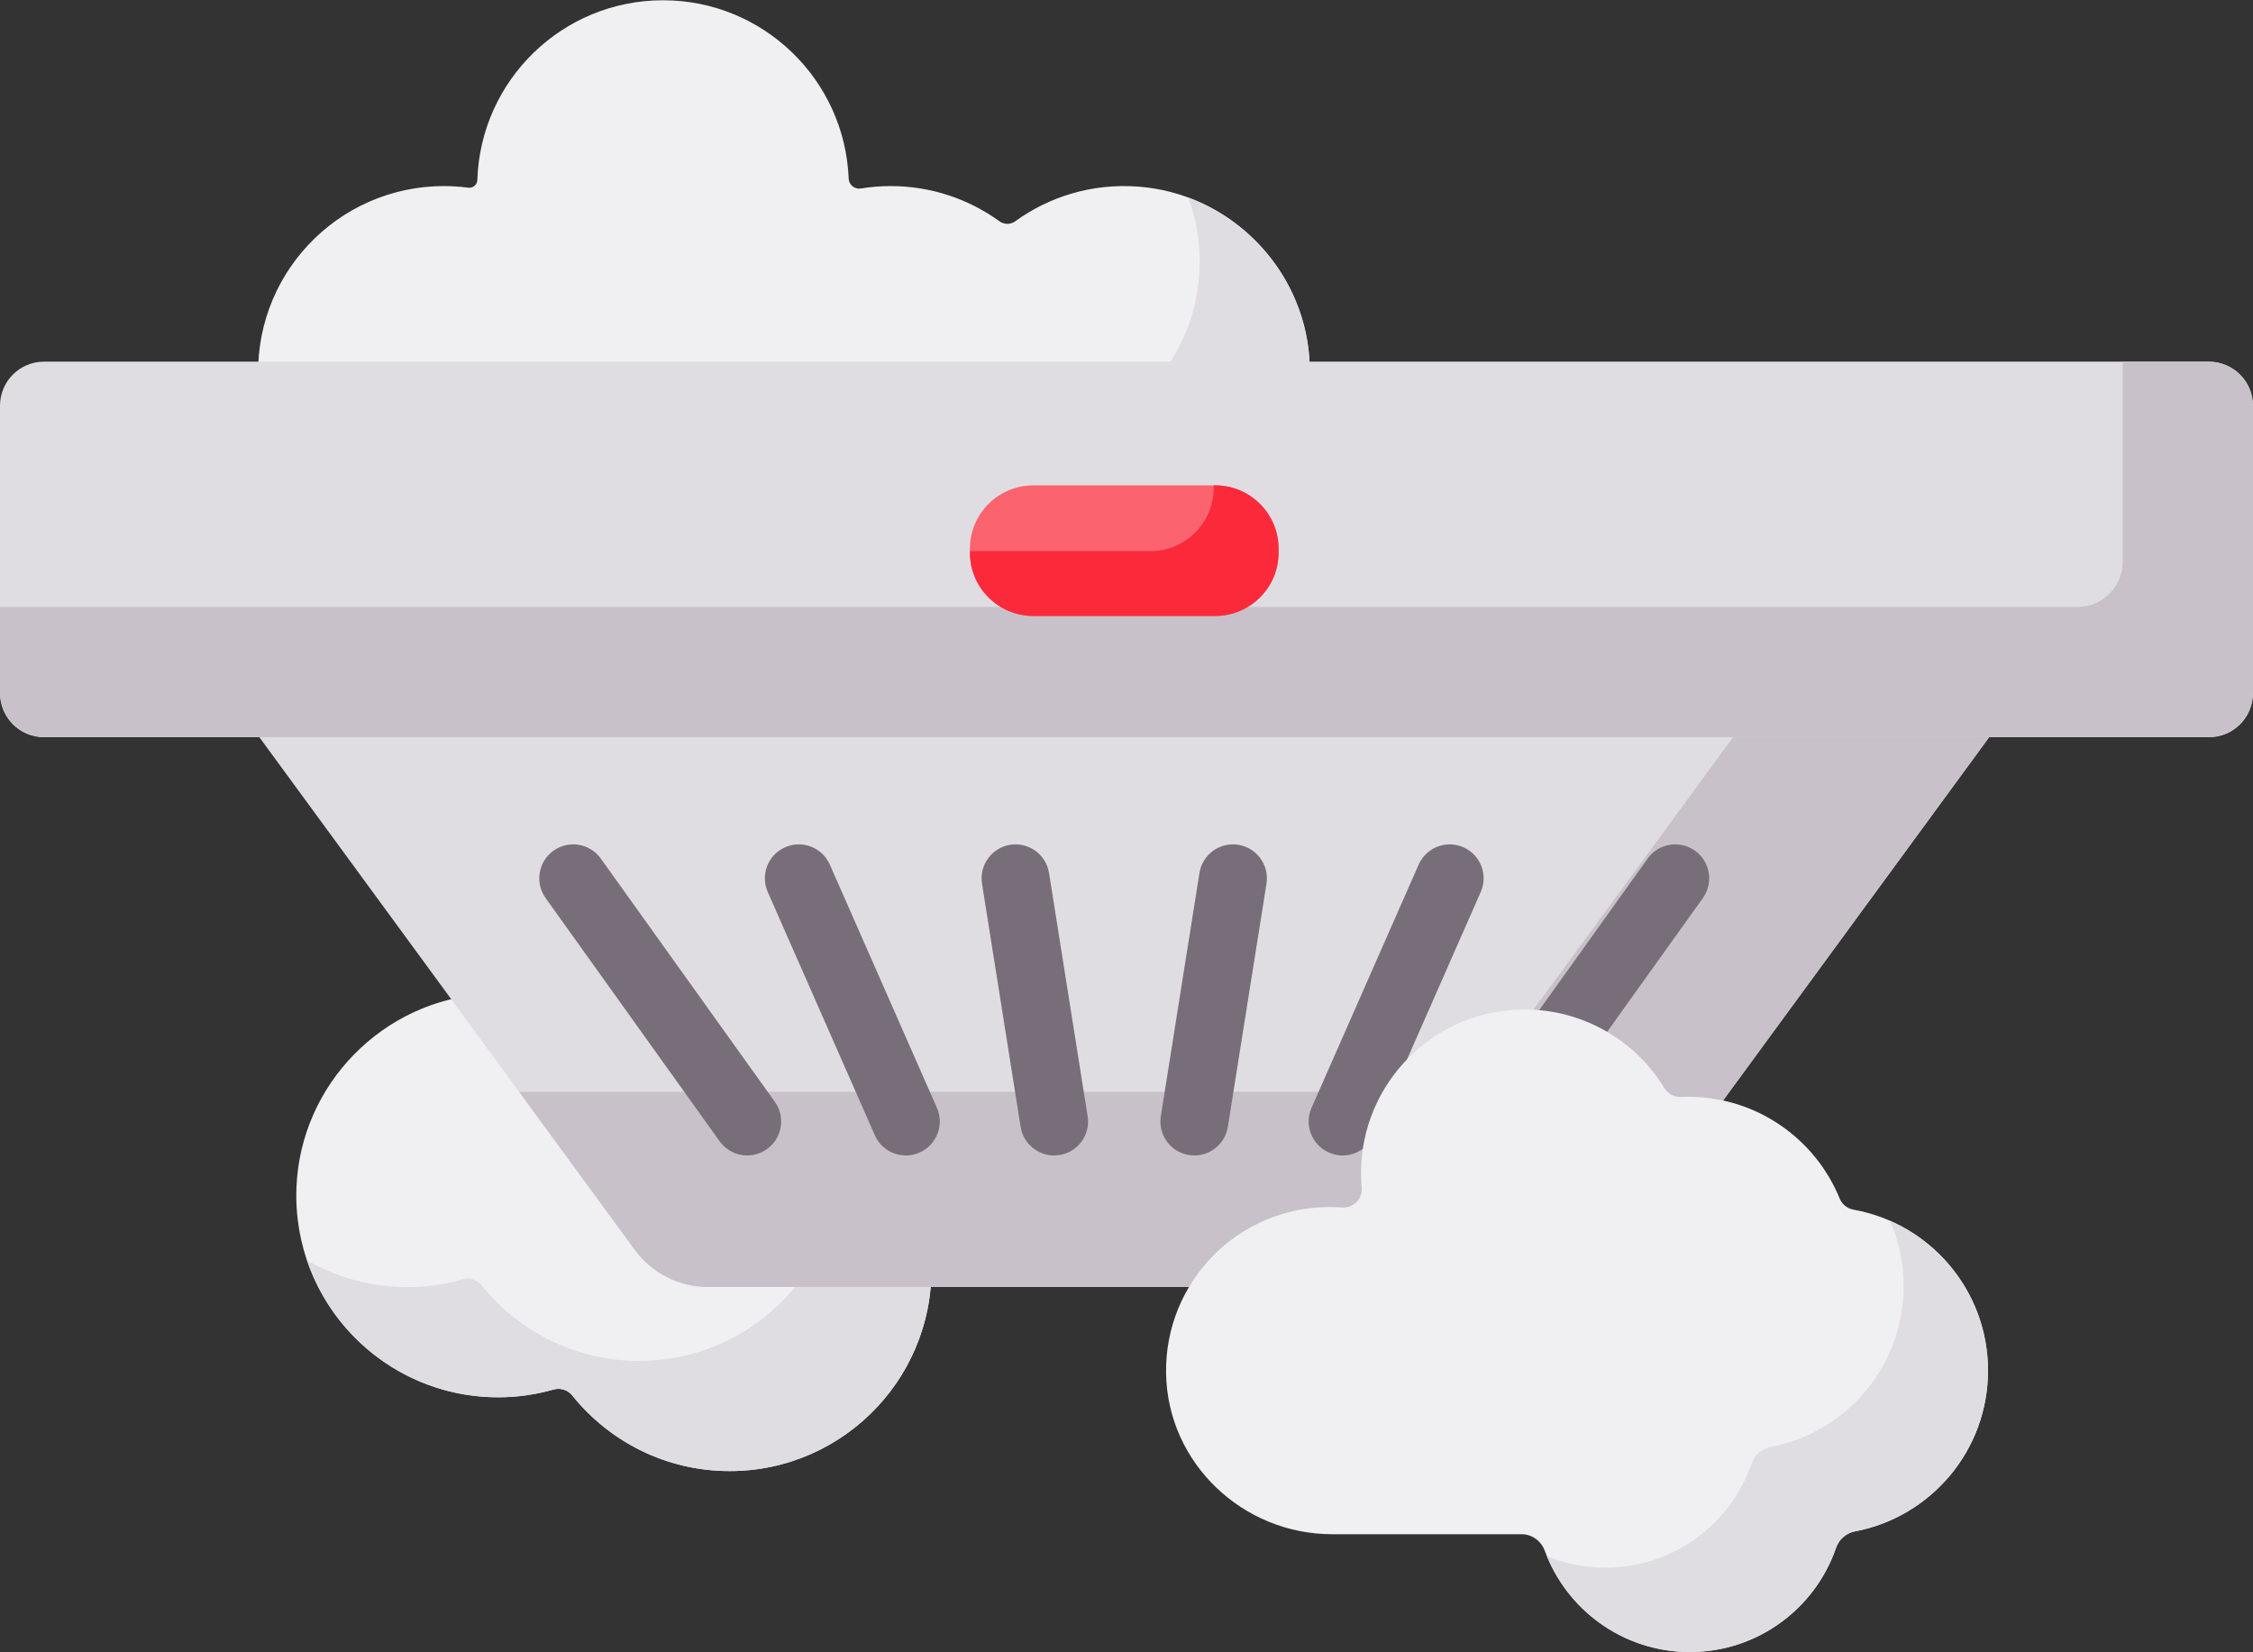 <svg width="60" height="44" viewBox="0 0 60 44" fill="none" xmlns="http://www.w3.org/2000/svg">
<rect x="0" y="0" width="60" height="44" fill="#333333" stroke="none"/>
<path d="M30.298 4.968C29.076 4.88 27.941 5.238 27.036 5.893C26.911 5.984 26.741 5.983 26.616 5.892C25.802 5.303 24.801 4.955 23.719 4.955C23.449 4.955 23.184 4.977 22.926 5.019C22.759 5.046 22.607 4.922 22.601 4.753C22.601 4.752 22.601 4.752 22.601 4.751C22.494 2.113 20.321 0.007 17.657 0.007C14.979 0.007 12.798 2.134 12.712 4.792V4.793C12.708 4.917 12.6 5.011 12.477 4.998L12.447 4.995C12.242 4.969 12.034 4.955 11.822 4.955C8.972 4.955 6.684 7.365 6.887 10.259C7.06 12.727 9.079 14.71 11.55 14.843C13.012 14.921 14.344 14.364 15.297 13.424C16.19 14.306 17.417 14.85 18.771 14.85C19.673 14.85 20.517 14.608 21.245 14.187C21.973 14.608 22.817 14.85 23.719 14.85C24.896 14.85 25.977 14.438 26.827 13.751C27.676 14.438 28.757 14.85 29.935 14.85C32.785 14.85 35.072 12.44 34.87 9.547C34.7 7.112 32.732 5.142 30.298 4.968Z" fill="#F0F0F3"/>
<path d="M34.87 9.547C34.733 7.582 33.424 5.919 31.643 5.26C31.802 5.687 31.903 6.141 31.936 6.613C32.138 9.506 29.851 11.916 27.001 11.916C25.823 11.916 24.742 11.504 23.893 10.817C23.043 11.504 21.962 11.916 20.785 11.916C19.883 11.916 19.039 11.674 18.311 11.252C17.583 11.674 16.739 11.916 15.837 11.916C14.483 11.916 13.256 11.371 12.363 10.49C11.41 11.43 10.077 11.987 8.616 11.909C8.114 11.882 7.631 11.777 7.178 11.609C7.847 13.416 9.551 14.736 11.55 14.843C13.012 14.921 14.344 14.364 15.297 13.424C16.19 14.306 17.417 14.85 18.771 14.85C19.673 14.85 20.517 14.608 21.245 14.187C21.973 14.608 22.817 14.85 23.719 14.85C24.896 14.85 25.977 14.438 26.827 13.751C27.676 14.438 28.757 14.85 29.935 14.85C32.785 14.85 35.072 12.44 34.87 9.547Z" fill="#E0DDE2"/>
<path d="M19.996 28.456C19.168 28.37 18.374 28.476 17.65 28.731C16.619 27.277 14.885 26.357 12.943 26.471C10.204 26.63 8.003 28.878 7.895 31.619C7.775 34.685 10.225 37.209 13.265 37.209C13.776 37.209 14.27 37.137 14.739 37.003C14.924 36.95 15.122 37.012 15.242 37.163C16.227 38.389 17.738 39.174 19.433 39.174C22.524 39.174 25.006 36.563 24.794 33.426C24.619 30.839 22.575 28.721 19.996 28.456Z" fill="#F0F0F3"/>
<path d="M24.794 33.426C24.671 31.603 23.619 30.015 22.107 29.142C22.253 29.571 22.347 30.023 22.379 30.492C22.591 33.629 20.109 36.24 17.018 36.24C15.322 36.24 13.812 35.454 12.827 34.228C12.706 34.078 12.509 34.016 12.323 34.069C11.855 34.202 11.361 34.275 10.85 34.275C9.876 34.275 8.963 34.014 8.175 33.561C8.895 35.682 10.901 37.209 13.265 37.209C13.776 37.209 14.271 37.136 14.739 37.003C14.924 36.95 15.122 37.012 15.242 37.162C16.227 38.389 17.738 39.174 19.433 39.174C22.525 39.174 25.007 36.563 24.794 33.426Z" fill="#E0DDE2"/>
<path d="M54.562 17.462H5.318L16.907 33.285C17.36 33.905 18.083 34.271 18.851 34.271H41.029C41.797 34.271 42.519 33.905 42.973 33.285L54.562 17.462Z" fill="#E0DDE2"/>
<path d="M47.742 17.462L39.958 28.09C39.505 28.709 38.782 29.075 38.014 29.075H13.824L16.907 33.285C17.361 33.905 18.083 34.271 18.851 34.271H41.029C41.797 34.271 42.519 33.905 42.973 33.285L54.562 17.462H47.742Z" fill="#C8C1C9"/>
<path d="M58.828 19.632H1.172C0.525 19.632 0 19.107 0 18.46V10.803C0 10.156 0.525 9.631 1.172 9.631H58.828C59.475 9.631 60 10.156 60 10.803V18.46C60 19.107 59.475 19.632 58.828 19.632Z" fill="#E0DDE2"/>
<path d="M58.795 9.63H56.531V14.957C56.531 15.623 55.992 16.162 55.326 16.162H0V18.426C0 19.091 0.539 19.631 1.205 19.631H58.795C59.461 19.631 60 19.091 60 18.426V10.835C60 10.169 59.461 9.63 58.795 9.63Z" fill="#C8C1C9"/>
<path d="M39.979 30.769C39.797 30.769 39.614 30.714 39.454 30.6C39.048 30.31 38.955 29.745 39.245 29.34L43.879 22.863C44.17 22.457 44.734 22.364 45.14 22.654C45.546 22.944 45.64 23.509 45.349 23.915L40.715 30.391C40.539 30.638 40.261 30.769 39.979 30.769Z" fill="#786E79"/>
<path d="M19.9 30.769C19.618 30.769 19.341 30.638 19.164 30.391L14.53 23.915C14.24 23.509 14.334 22.944 14.739 22.654C15.145 22.363 15.71 22.457 16 22.863L20.634 29.339C20.925 29.745 20.831 30.31 20.425 30.6C20.266 30.714 20.082 30.769 19.9 30.769Z" fill="#786E79"/>
<path d="M28.072 30.769C27.635 30.769 27.251 30.452 27.18 30.007L26.152 23.531C26.074 23.038 26.41 22.575 26.903 22.496C27.396 22.419 27.859 22.754 27.937 23.247L28.965 29.724C29.044 30.216 28.708 30.68 28.215 30.758C28.167 30.765 28.119 30.769 28.072 30.769Z" fill="#786E79"/>
<path d="M31.808 30.769C31.761 30.769 31.713 30.765 31.665 30.758C31.172 30.68 30.836 30.217 30.914 29.724L31.943 23.247C32.021 22.754 32.484 22.419 32.977 22.496C33.47 22.575 33.806 23.038 33.728 23.531L32.699 30.007C32.629 30.452 32.244 30.769 31.808 30.769Z" fill="#786E79"/>
<path d="M24.125 30.769C23.777 30.769 23.446 30.568 23.297 30.229L20.446 23.753C20.245 23.296 20.452 22.763 20.909 22.562C21.366 22.36 21.899 22.568 22.1 23.025L24.951 29.501C25.152 29.958 24.945 30.491 24.488 30.692C24.37 30.744 24.246 30.769 24.125 30.769Z" fill="#786E79"/>
<path d="M35.755 30.769C35.633 30.769 35.51 30.744 35.392 30.692C34.935 30.491 34.727 29.958 34.928 29.501L37.78 23.025C37.981 22.568 38.514 22.361 38.971 22.562C39.428 22.763 39.635 23.296 39.434 23.753L36.583 30.229C36.434 30.568 36.102 30.769 35.755 30.769Z" fill="#786E79"/>
<path d="M32.361 16.403H27.518C26.586 16.403 25.83 15.647 25.83 14.715V14.613C25.83 13.681 26.586 12.925 27.518 12.925H32.361C33.294 12.925 34.05 13.681 34.05 14.613V14.715C34.05 15.647 33.294 16.403 32.361 16.403Z" fill="#FB636F"/>
<path d="M32.361 12.925H32.323V12.988C32.323 13.921 31.567 14.677 30.634 14.677H25.83V14.715C25.83 15.647 26.586 16.403 27.518 16.403H32.361C33.294 16.403 34.05 15.647 34.05 14.715V14.613C34.05 13.681 33.294 12.925 32.361 12.925Z" fill="#FA2A3B"/>
<path d="M52.943 36.499C52.943 34.357 51.396 32.577 49.359 32.212C49.194 32.182 49.056 32.072 48.993 31.917C48.344 30.327 46.783 29.207 44.96 29.207C44.895 29.207 44.831 29.208 44.767 29.211C44.587 29.22 44.419 29.13 44.325 28.976C43.56 27.721 42.179 26.883 40.603 26.883C38.196 26.883 36.246 28.834 36.246 31.24C36.246 31.37 36.252 31.499 36.263 31.626C36.29 31.929 36.041 32.178 35.737 32.154C35.629 32.146 35.52 32.142 35.41 32.142C32.979 32.142 31.013 34.133 31.054 36.574C31.094 38.962 33.093 40.856 35.482 40.856H40.522C40.8 40.856 41.043 41.035 41.139 41.296C41.718 42.87 43.229 43.993 45.004 43.993C46.808 43.993 48.34 42.833 48.896 41.218C48.974 40.992 49.165 40.824 49.399 40.78C51.417 40.399 52.943 38.627 52.943 36.499Z" fill="#F0F0F3"/>
<path d="M50.331 32.508C50.564 33.042 50.695 33.631 50.695 34.251C50.695 36.38 49.169 38.151 47.151 38.532C46.917 38.576 46.726 38.744 46.648 38.97C46.092 40.585 44.56 41.745 42.756 41.745C42.203 41.745 41.676 41.636 41.195 41.439C41.81 42.937 43.283 43.993 45.004 43.993C46.808 43.993 48.34 42.833 48.896 41.218C48.974 40.992 49.165 40.824 49.399 40.78C51.417 40.399 52.943 38.627 52.943 36.499C52.943 34.714 51.868 33.181 50.331 32.508Z" fill="#E0DDE2"/>
</svg>
